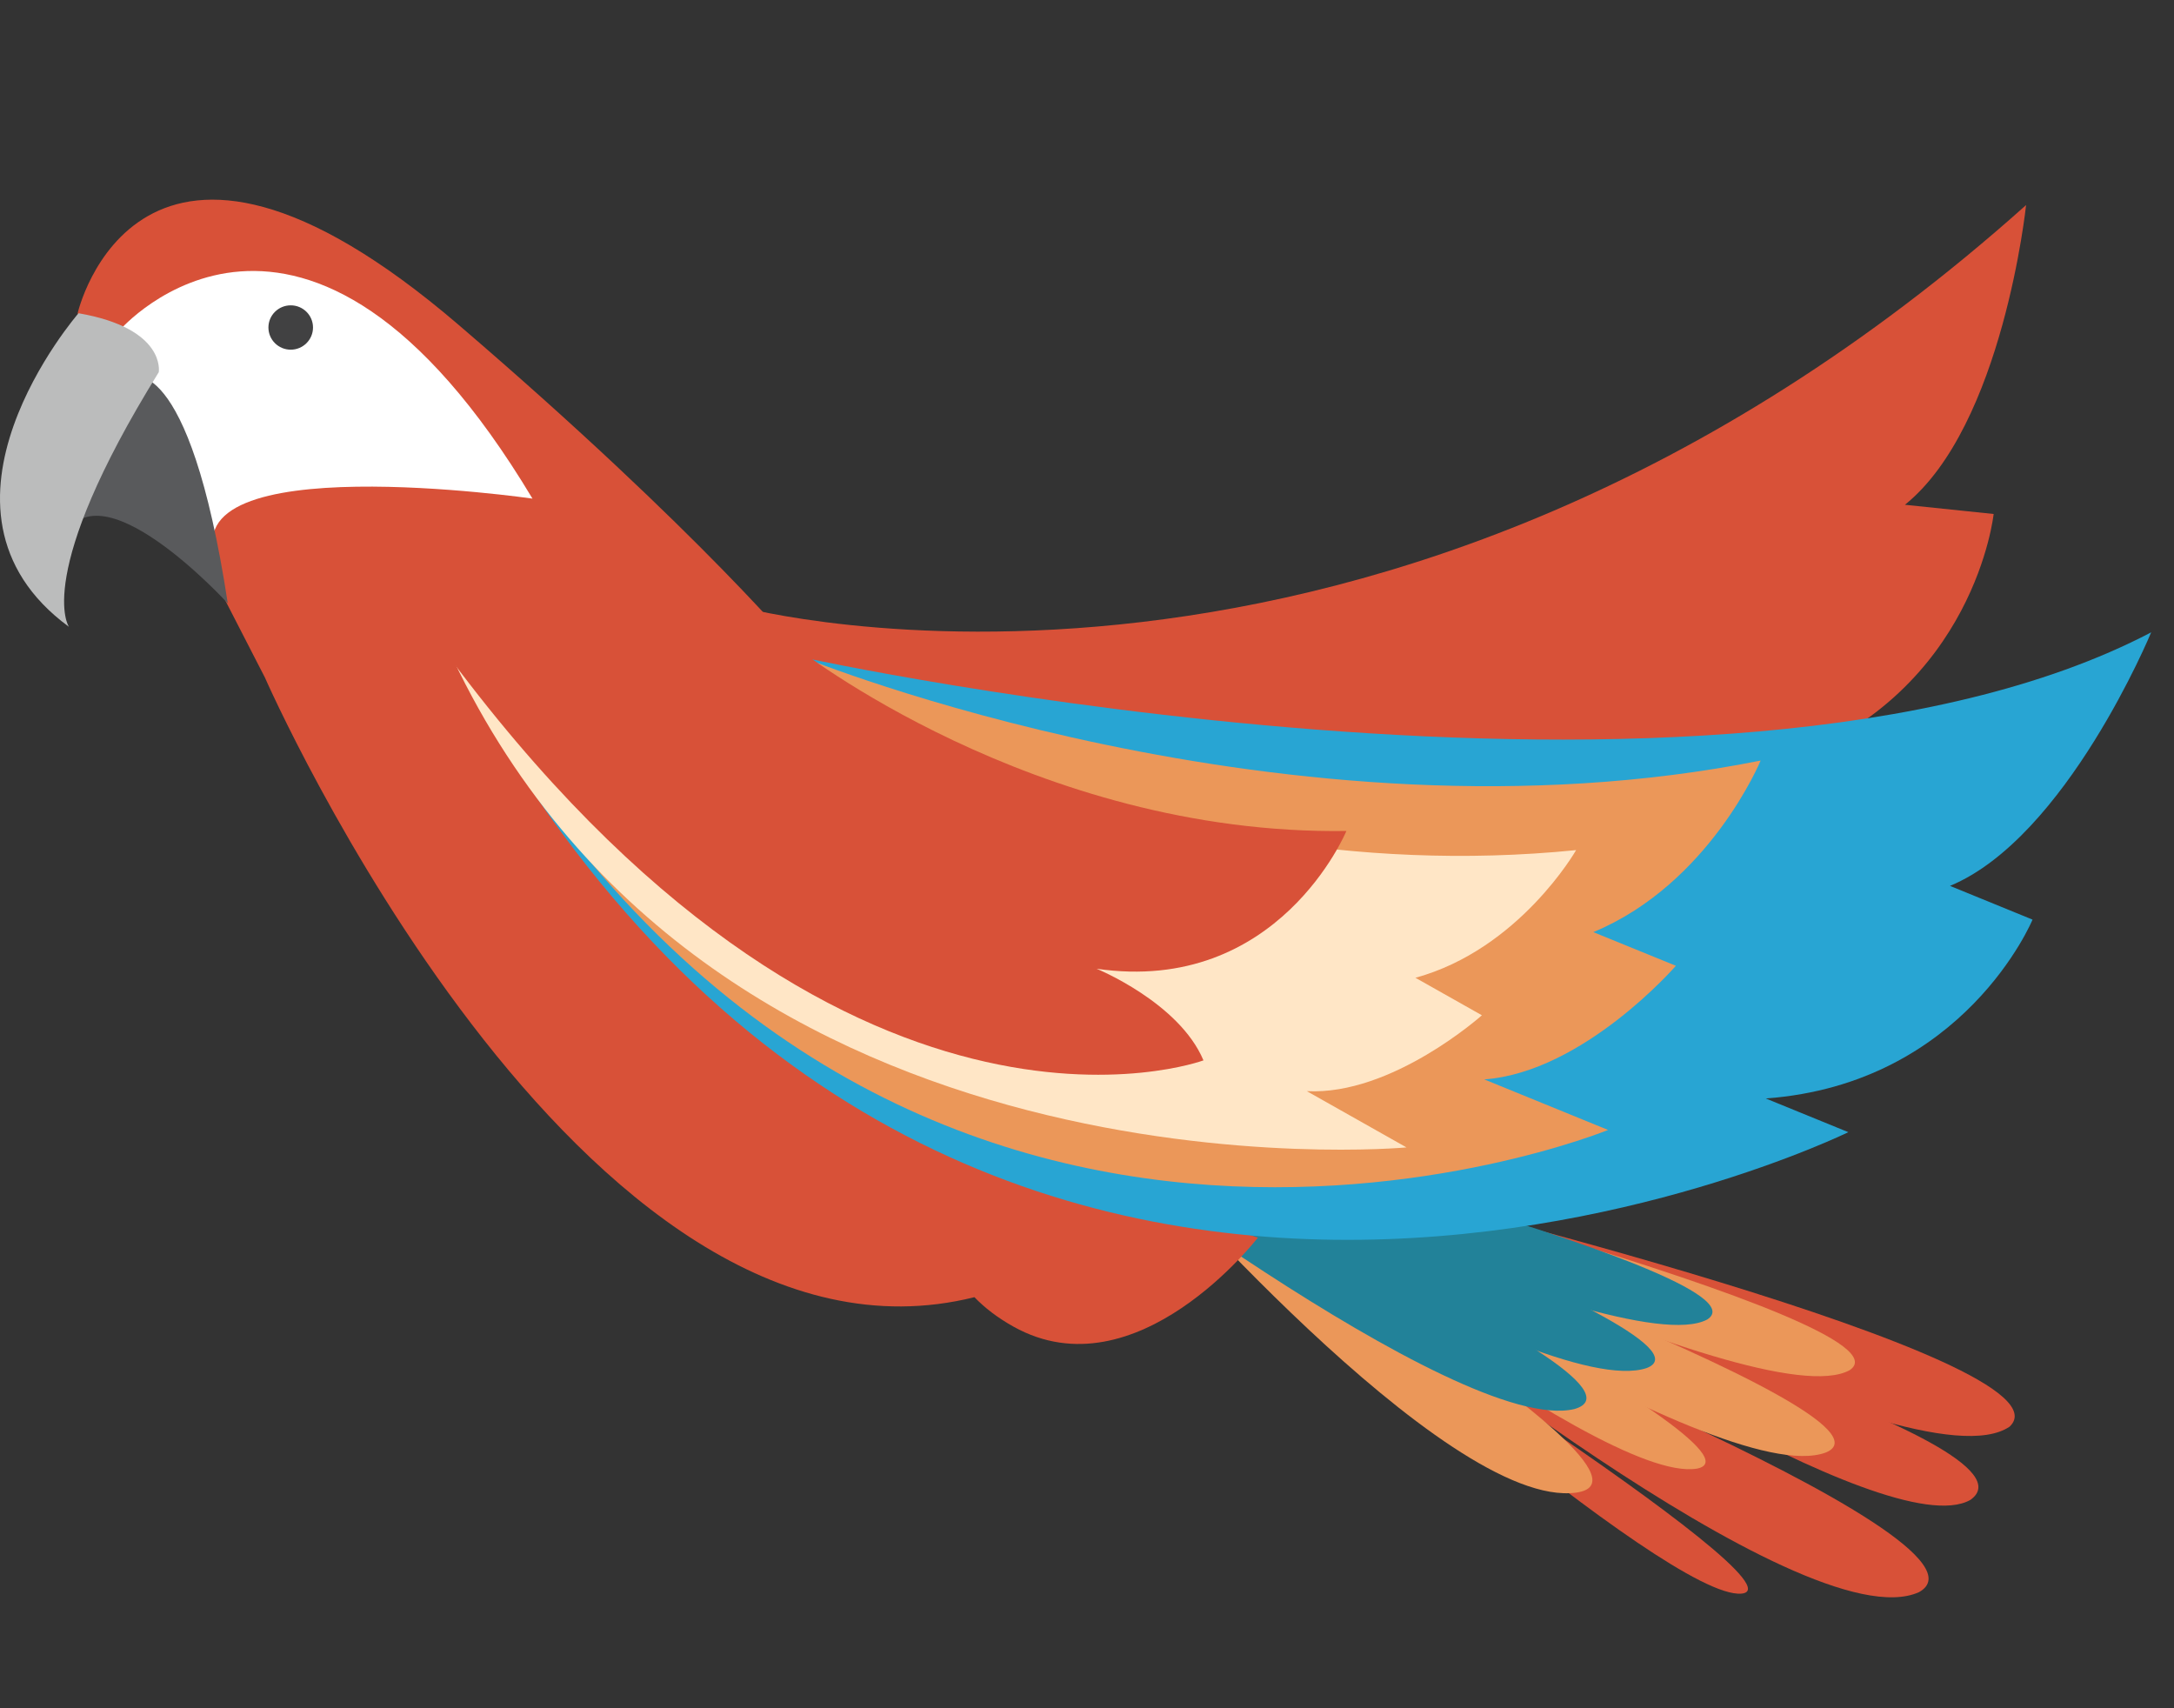 <svg width="98" height="77" viewBox="0 0 98 77" version="1.1" xmlns="http://www.w3.org/2000/svg" xmlns:xlink="http://www.w3.org/1999/xlink">
<rect x="0" y="0" width="98" height="77" fill="#333333" stroke="none"/>
<title>Group</title>
<desc>Created using Figma</desc>
<g id="Canvas" transform="translate(-23092 -857)">
<g id="Group">
<g id="Ellipse">
<mask id="mask0_outline_ins">
<use xlink:href="#path0_fill" fill="white" transform="translate(23100 857)"/>
</mask>
<g mask="url(#mask0_outline_ins)">
<use xlink:href="#path1_stroke_2x" transform="translate(23100 857)" fill="#BDBDBD"/>
</g>
</g>
<g id="papuga_01">
<g id="Group">
<g id="Group">
<g id="Vector">
<use xlink:href="#path2_fill" transform="translate(23159.4 915.002)" fill="#D85138"/>
</g>
<g id="Vector">
<use xlink:href="#path3_fill" transform="translate(23154.2 910.596)" fill="#D85138"/>
</g>
<g id="Vector">
<use xlink:href="#path4_fill" transform="translate(23153.4 914.931)" fill="#D85138"/>
</g>
<g id="Vector">
<use xlink:href="#path5_fill" transform="translate(23149.4 913.276)" fill="#D85138"/>
</g>
<g id="Vector">
<use xlink:href="#path6_fill" transform="translate(23148.3 910.072)" fill="#EB9759"/>
</g>
<g id="Vector">
<use xlink:href="#path7_fill" transform="translate(23146.8 908.529)" fill="#EB9759"/>
</g>
<g id="Vector">
<use xlink:href="#path8_fill" transform="translate(23145.5 908.869)" fill="#EB9759"/>
</g>
<g id="Vector">
<use xlink:href="#path9_fill" transform="translate(23143.3 908.928)" fill="#EB9759"/>
</g>
<g id="Vector">
<use xlink:href="#path10_fill" transform="translate(23140.1 906.58)" fill="#228299"/>
</g>
<g id="Vector">
<use xlink:href="#path11_fill" transform="translate(23140.2 906.511)" fill="#228299"/>
</g>
<g id="Vector">
<use xlink:href="#path12_fill" transform="translate(23139 907.248)" fill="#228299"/>
</g>
</g>
<g id="Vector">
<use xlink:href="#path13_fill" transform="translate(23108.4 866.243)" fill="#D85138"/>
</g>
<g id="Vector">
<use xlink:href="#path14_fill" transform="translate(23095.5 866)" fill="#D85138"/>
</g>
<g id="Vector">
<use xlink:href="#path15_fill" transform="translate(23097.4 869.214)" fill="#FFFFFF"/>
</g>
<g id="Vector">
<use xlink:href="#path16_fill" transform="translate(23104.1 870.763)" fill="#414142"/>
</g>
<g id="Vector">
<use xlink:href="#path17_fill" transform="translate(23094.8 873.941)" fill="#595A5C"/>
</g>
<g id="Group">
<g id="Vector">
<use xlink:href="#path18_fill" transform="translate(23112.4 885.503)" fill="#28A5D3"/>
</g>
<g id="Vector">
<use xlink:href="#path19_fill" transform="translate(23112.4 886.643)" fill="#EB9759"/>
</g>
<g id="Vector">
<use xlink:href="#path20_fill" transform="translate(23112.4 886.665)" fill="#FFE6C6"/>
</g>
<g id="Vector">
<use xlink:href="#path21_fill" transform="translate(23111.9 886.145)" fill="#D85138"/>
</g>
</g>
<g id="Vector">
<use xlink:href="#path22_fill" transform="translate(23092 871.119)" fill="#BBBCBC"/>
</g>
</g>
</g>
</g>
</g>
<defs>
<path id="path0_fill" d="M 77 38.5C 77 59.763 59.763 77 38.5 77C 17.237 77 0 59.763 0 38.5C 0 17.237 17.237 0 38.5 0C 59.763 0 77 17.237 77 38.5Z"/>
<path id="path1_stroke_2x" d="M 76 38.5C 76 59.211 59.211 76 38.5 76L 38.5 78C 60.315 78 78 60.315 78 38.5L 76 38.5ZM 38.5 76C 17.789 76 1 59.211 1 38.5L -1 38.5C -1 60.315 16.685 78 38.5 78L 38.5 76ZM 1 38.5C 1 17.789 17.789 1 38.5 1L 38.5 -1C 16.685 -1 -1 16.685 -1 38.5L 1 38.5ZM 38.5 1C 59.211 1 76 17.789 76 38.5L 78 38.5C 78 16.685 60.315 -1 38.5 -1L 38.5 1Z"/>
<path id="path2_fill" d="M -2.2491e-06 1.78939e-06C -2.2491e-06 1.78939e-06 17.672 11.744 21.424 9.605C 25.047 7.036 -2.2491e-06 1.78939e-06 -2.2491e-06 1.78939e-06Z"/>
<path id="path3_fill" d="M 1.34946e-06 1.31009e-06C 1.34946e-06 1.31009e-06 24.045 13.677 28.39 10.71C 31.598 7.684 1.34946e-06 1.31009e-06 1.34946e-06 1.31009e-06Z"/>
<path id="path4_fill" d="M 9.31771e-07 3.83441e-07C 9.31771e-07 3.83441e-07 19.901 16.176 25.102 13.837C 29.428 11.447 9.31771e-07 3.83441e-07 9.31771e-07 3.83441e-07Z"/>
<path id="path5_fill" d="M -1.86354e-06 -9.58603e-07C -1.86354e-06 -9.58603e-07 17.771 15.844 21.099 15.557C 24.329 15.278 -1.86354e-06 -9.58603e-07 -1.86354e-06 -9.58603e-07Z"/>
<path id="path6_fill" d="M 1.57437e-06 1.88525e-06C 1.57437e-06 1.88525e-06 21.156 14.189 26.001 12.402C 30.205 10.685 1.57437e-06 1.88525e-06 1.57437e-06 1.88525e-06Z"/>
<path id="path7_fill" d="M -1.47798e-06 -1.374e-06C -1.47798e-06 -1.374e-06 24.526 12.502 28.586 10.228C 31.817 8.042 -1.47798e-06 -1.374e-06 -1.47798e-06 -1.374e-06Z"/>
<path id="path8_fill" d="M 1.47798e-06 -5.75162e-07C 1.47798e-06 -5.75162e-07 18.534 15.087 23 14.329C 26.887 13.559 1.47798e-06 -5.75162e-07 1.47798e-06 -5.75162e-07Z"/>
<path id="path9_fill" d="M -3.5343e-07 -1.11837e-06C -3.5343e-07 -1.11837e-06 13.872 16.168 19.758 15.351C 25.006 14.614 -3.5343e-07 -1.11837e-06 -3.5343e-07 -1.11837e-06Z"/>
<path id="path10_fill" d="M -2.2491e-07 -1.43791e-06C -2.2491e-07 -1.43791e-06 21.36 13.68 26.13 12.085C 30.204 10.532 -2.2491e-07 -1.43791e-06 -2.2491e-07 -1.43791e-06Z"/>
<path id="path11_fill" d="M 1.86354e-06 8.62743e-07C 1.86354e-06 8.62743e-07 24.825 12.06 28.755 9.968C 32.068 7.879 1.86354e-06 8.62743e-07 1.86354e-06 8.62743e-07Z"/>
<path id="path12_fill" d="M -8.03251e-07 -9.2665e-07C -8.03251e-07 -9.2665e-07 18.739 14.512 23.973 13.265C 28.775 11.88 -8.03251e-07 -9.2665e-07 -8.03251e-07 -9.2665e-07Z"/>
<path id="path13_fill" d="M 73.47 13.925L 69.471 13.51C 73.89 9.947 74.932 6.71022e-07 74.932 6.71022e-07C 45.883 25.973 16.976 18.111 16.976 18.111L 3.213e-08 20.369C 0.9 21.057 1.782 21.699 2.656 22.312L 1.792 22.566C 34.663 56.142 68.215 25.444 68.215 25.444L 64.216 25.028C 72.637 21.88 73.47 13.925 73.47 13.925Z"/>
<path id="path14_fill" d="M 48.246 45.096C 49.425 44.056 50.614 42.839 51.807 41.406L 23.257 20.992L 32.723 20.643C 32.723 20.643 28.16 15.062 17.175 5.645C 2.724 -6.742 3.8556e-07 5.119 3.8556e-07 5.119L 8.44 21.537C 8.44 21.537 22.641 53.907 40.425 49.471C 40.882 49.943 41.458 50.393 42.188 50.8C 47.733 53.893 53.201 46.789 53.201 46.789L 48.246 45.096Z"/>
<path id="path15_fill" d="M 18.603 10.261C 18.603 10.261 2.194 7.883 4.386 13.103L 3.05235e-07 2.664C 3.05235e-07 2.664 8.305 -6.917 18.603 10.261Z"/>
<path id="path16_fill" d="M 1.005 1.999C 1.56 1.999 2.01 1.551 2.01 0.999C 2.01 0.447 1.56 0 1.005 0C 0.45 0 0 0.447 0 0.999C 0 1.551 0.45 1.999 1.005 1.999Z"/>
<path id="path17_fill" d="M 7.468 10.257C 7.468 10.257 1.527 3.746 4.01625e-08 7.445L 3.056 0.045C 3.056 0.046 5.707 -1.271 7.468 10.257Z"/>
<path id="path18_fill" d="M 15.832 1.141C 15.832 1.141 57.155 10.167 76.571 1.72549e-06C 76.571 1.72549e-06 72.751 9.249 67.502 11.429L 71.223 12.949C 71.223 12.949 68.168 20.351 59.199 21.011L 62.92 22.53C 62.92 22.53 22.027 42.586 -6.74731e-07 1.161L 15.832 1.141Z"/>
<path id="path19_fill" d="M 15.832 -1.82135e-06C 15.832 -1.82135e-06 37.639 8.903 58.966 4.64C 58.966 4.64 56.673 10.191 51.424 12.373L 55.146 13.89C 55.146 13.89 50.993 18.68 46.508 19.012L 52.09 21.29C 52.09 21.29 19.088 34.8 -9.63901e-07 0.02L 15.832 -1.82135e-06Z"/>
<path id="path20_fill" d="M 14.528 0.074C 14.528 0.074 30.336 10.696 50.649 8.654C 50.649 8.654 48.099 13.122 43.405 14.409L 46.401 16.099C 46.401 16.099 42.354 19.721 38.509 19.519L 43.002 22.055C 43.002 22.055 11.824 24.952 -9.63901e-07 -1.62963e-06L 14.528 0.074Z"/>
<path id="path21_fill" d="M 15.937 3.51488e-07C 15.937 3.51488e-07 26.691 8.513 40.793 8.312C 40.793 8.312 37.737 15.712 29.532 14.522C 29.532 14.522 33.253 16.041 34.35 18.652C 34.35 18.652 18.073 24.676 -6.58666e-07 0.001L 15.937 0.001L 15.937 3.51488e-07Z"/>
<path id="path22_fill" d="M 7.157 2.656C 7.157 2.656 7.5 0.686 3.54 5.27232e-07C 3.54 5.27232e-07 -4.128 8.822 3.107 14.135C 3.107 14.135 1.473 11.822 7.157 2.656Z"/>
</defs>
</svg>
